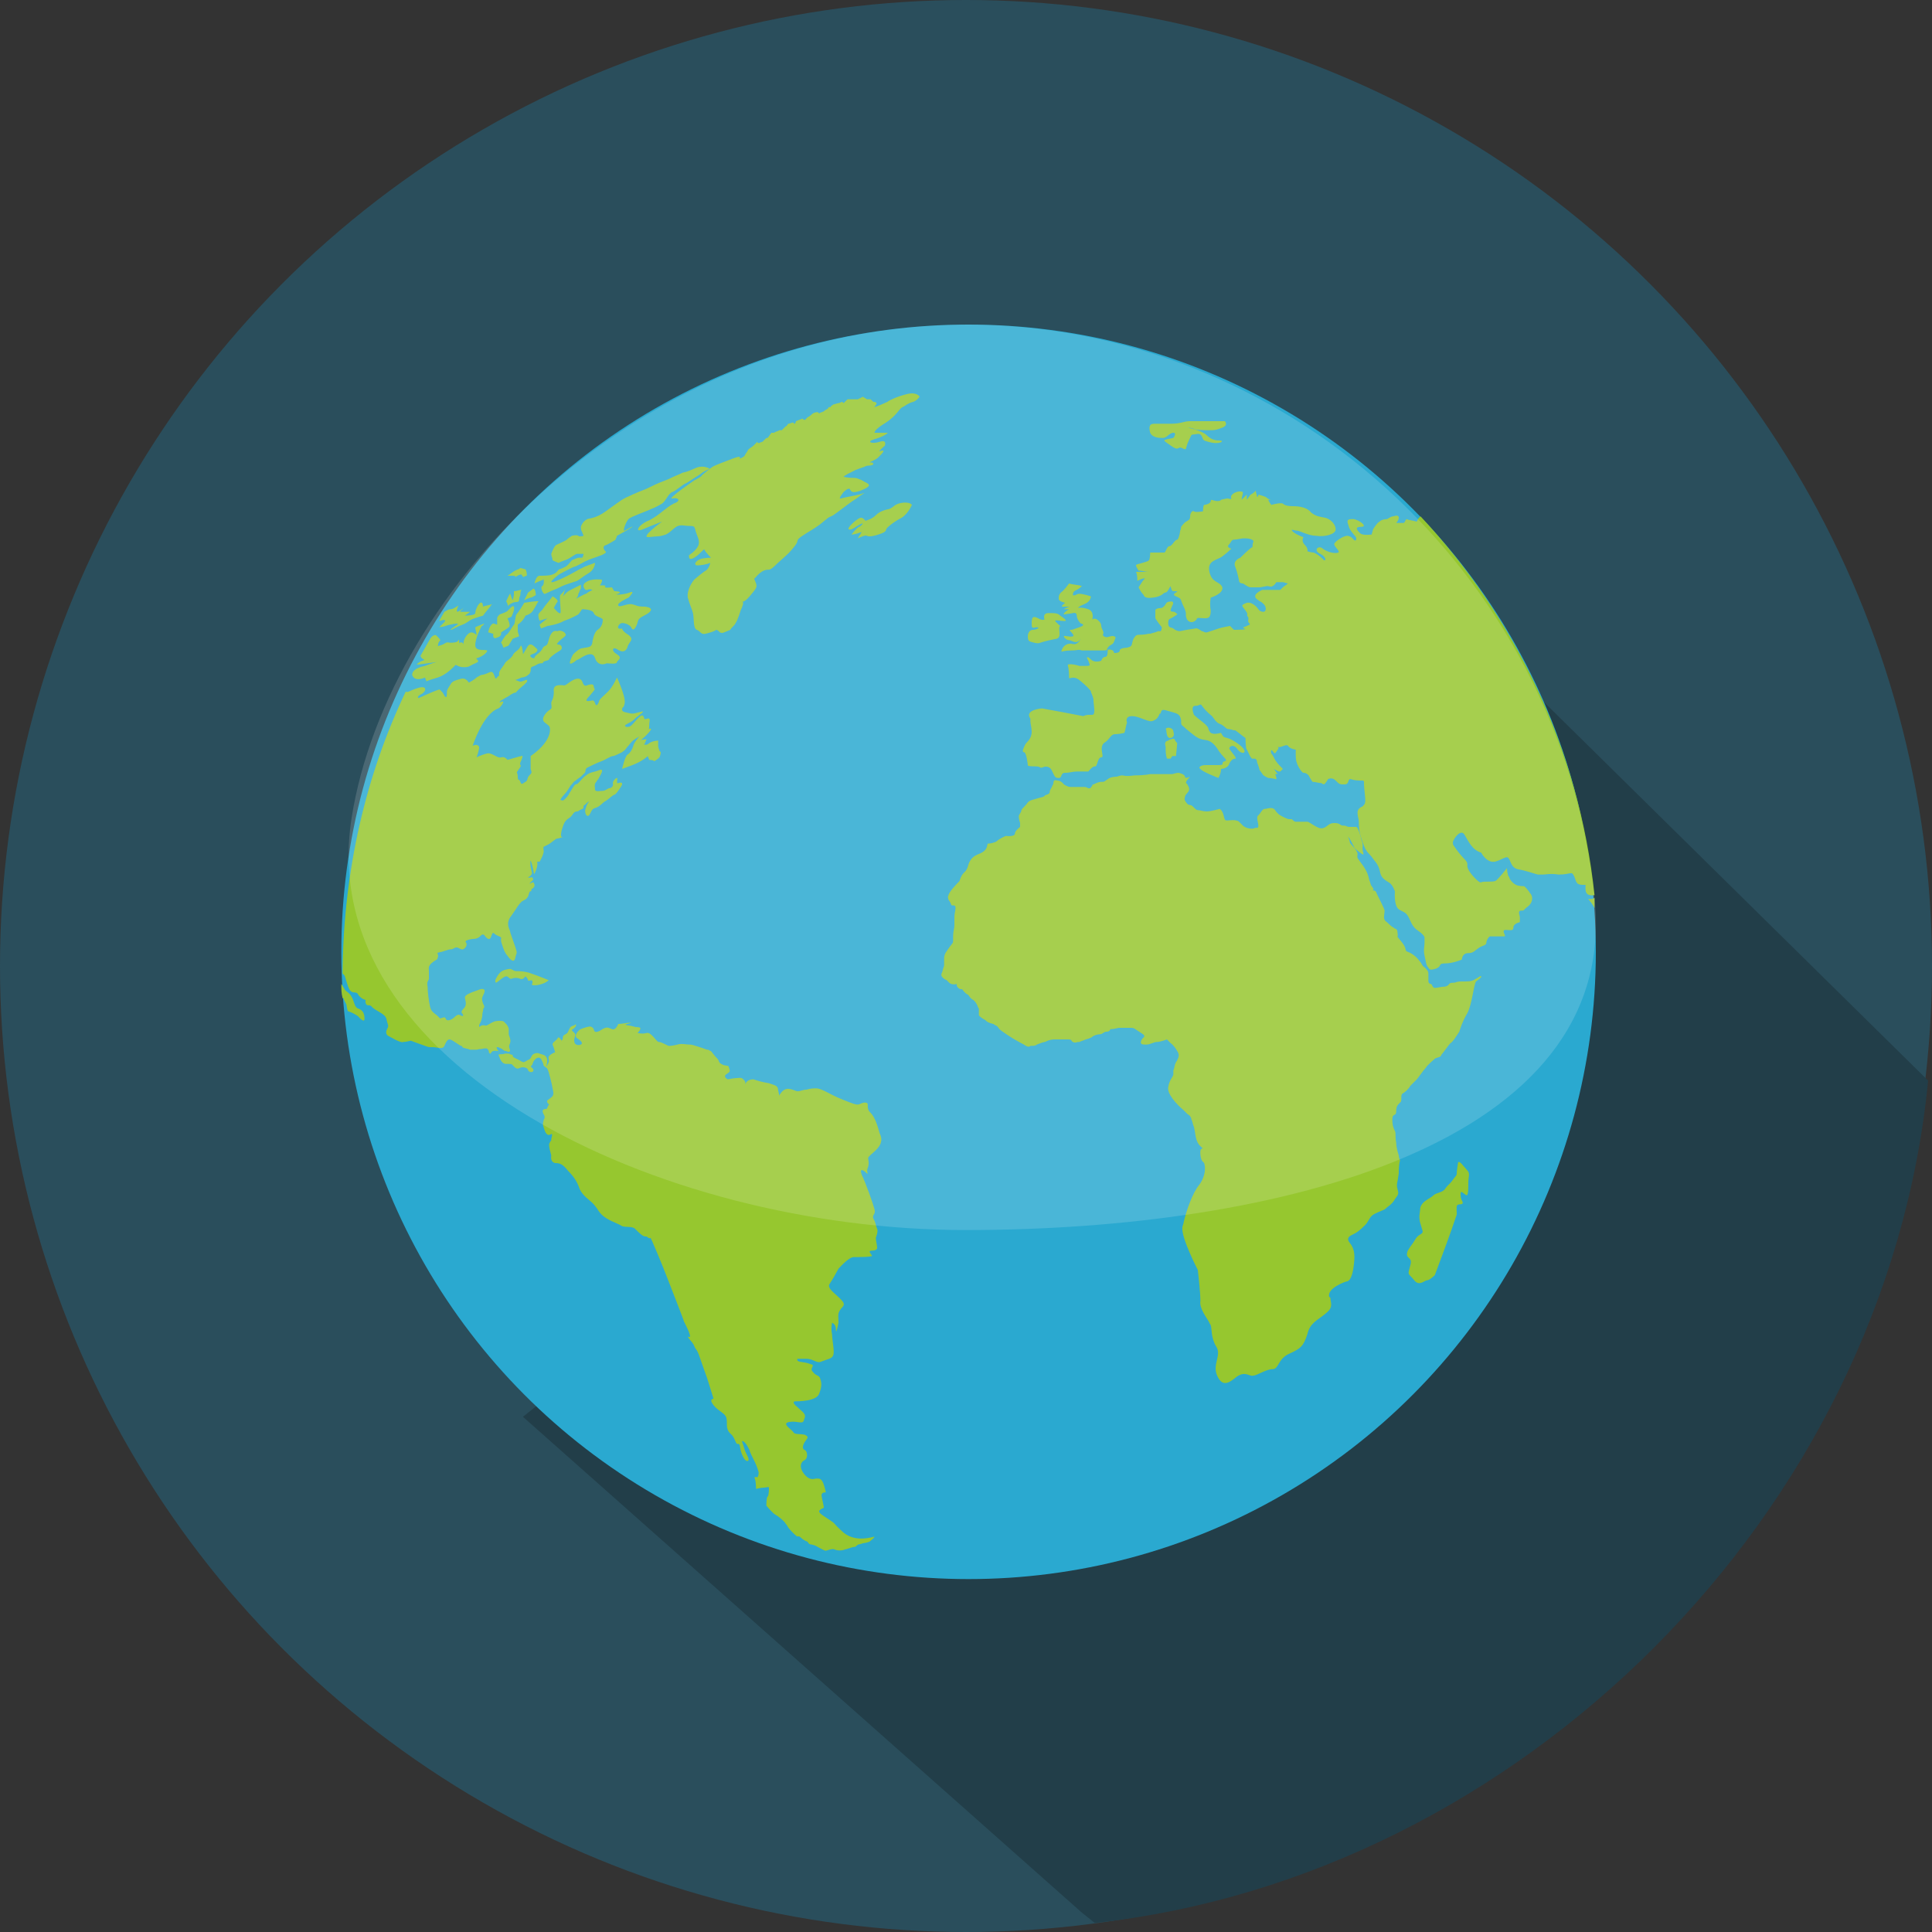 <?xml version="1.0" encoding="utf-8"?>
<!-- Generator: Adobe Illustrator 19.1.0, SVG Export Plug-In . SVG Version: 6.00 Build 0)  -->
<svg version="1.1" id="Layer_1" xmlns="http://www.w3.org/2000/svg" xmlns:xlink="http://www.w3.org/1999/xlink" x="0px" y="0px"
	 viewBox="0 0 150 150" style="enable-background:new 0 0 150 150;" xml:space="preserve">
<rect x="0" y="0" width="150" height="150" fill="#333333" stroke="none"/>
<style type="text/css">
	.st0{fill:#2A4E5C;}
	.st1{fill:none;stroke:#ED1C24;stroke-width:2;}
	.st2{fill:#223E49;}
	.st3{fill:#2AA9D0;}
	.st4{fill:#96C72F;}
	.st5{opacity:0.15;fill-rule:evenodd;clip-rule:evenodd;fill:#FFFFFF;}
</style>
<circle class="st0" cx="75" cy="75" r="75"/>
<path class="st1" d="M-173.6,82.9"/>
<g>
	<path class="st2" d="M149.7,83.9l-34.2-33.7L40.6,110L84,148.5c0,0,1,0.8,1,0.8C117.9,145.7,146.4,117.6,149.7,83.9z"/>
</g>
<g>
	<circle class="st3" cx="75.2" cy="73.9" r="48.7"/>
	<g>
		<g>
			<g id="continents_6_">
				<path class="st4" d="M114.9,75.8c0,0-0.3,0.2-0.5,0.3c-0.2,0.1-0.4,0.1-0.9,0.1c-0.5,0-0.4,0.1-0.7,0.1c-0.4,0-0.2,0.2-0.6,0.3
					c-0.3,0-0.6,0.1-0.8,0.1c-0.2,0-0.2-0.3-0.3-0.3c-0.1,0-0.2-0.1-0.2-0.2c0,0,0,0,0-0.1c0-0.1,0-0.3,0-0.5c0-0.2-0.1-0.3-0.3-0.5
					c-0.2-0.1-0.2-0.3-0.4-0.5c-0.2-0.3-0.6-0.6-0.9-0.7c-0.3-0.1,0-0.2-0.5-0.8c-0.5-0.6-0.2-0.2-0.3-0.7c0-0.2-0.1-0.3-0.2-0.3
					c-0.1-0.1-0.2-0.1-0.4-0.3c-0.4-0.4-0.3-0.2-0.4-0.4c-0.1-0.1,0-0.5,0-0.7c0-0.1-0.4-0.9-0.6-1.3c-0.1-0.4-0.4-0.2-0.3-0.3
					c0.1-0.1,0-0.1-0.1-0.3c-0.1-0.1-0.1-0.3-0.2-0.5c-0.1-0.6-0.4-1-0.7-1.4c-0.3-0.4-0.2-0.3-0.2-0.6c0-0.3-0.6-0.8-0.6-0.9
					c0-0.2-0.2-0.5-0.1-0.4c0.1,0.1,0.3,0.5,0.4,0.7c0.1,0.2,0,0.1,0.5,0.5c0.5,0.4,0.1-0.1,0.2-0.5c0-0.1,0-0.3-0.1-0.5
					c-0.1-0.5-0.3-1-0.4-1c-0.1,0-0.2,0-0.5,0c-0.3,0-0.2-0.1-0.5-0.1c-0.3,0-0.2-0.2-0.7-0.2c-0.5,0-0.5,0.3-0.9,0.4
					c-0.4,0.1-1-0.5-1.2-0.5c-0.2,0-0.8,0-0.9,0c-0.1,0-0.2-0.1-0.3-0.2c-0.1,0-0.1,0-0.2,0c-0.2,0-0.7-0.3-0.7-0.3
					s-0.2-0.1-0.4-0.4c-0.2-0.3-0.6-0.1-0.8-0.1c-0.2,0-0.3,0.3-0.5,0.5c-0.2,0.1,0,0.6,0,0.8c0,0.3-0.2,0.1-0.3,0.2
					c-0.2,0.1-0.7,0-0.9-0.2c-0.2-0.2-0.1-0.1-0.3-0.3c-0.2-0.2-0.8-0.1-0.9-0.1c-0.2,0-0.2,0-0.3-0.4c-0.1-0.4-0.3-0.5-0.3-0.5
					S94,63,93.7,63c-0.3,0-0.5-0.1-0.7-0.1c-0.1,0-0.2-0.1-0.3-0.2c-0.1-0.1-0.2-0.2-0.3-0.2c-0.2,0-0.3-0.2-0.3-0.2
					s-0.2-0.2-0.1-0.4c0-0.2,0.2-0.3,0.3-0.5c0.1-0.2-0.1-0.5-0.2-0.6c-0.1-0.1,0.3-0.5,0.3-0.5s-0.4,0.2-0.4,0
					c0-0.2-0.5-0.3-0.5-0.3c-0.2,0-0.4,0.1-0.5,0.1c0,0-0.4,0-0.5,0c-0.1,0-0.5,0-0.5,0c-0.2,0-0.5,0-0.7,0c0,0-0.4,0.1-1.2,0.1
					c-0.8,0.1-0.8,0-1,0c-0.1,0-0.4,0.1-0.4,0.1s-0.5,0-0.7,0.2c-0.2,0.1-0.2,0.2-0.4,0.2c-0.2,0-0.3,0-0.7,0.2
					c-0.3,0.1,0,0-0.1,0.1c-0.1,0.1-0.1,0.2-0.2,0.2c0,0-0.1,0-0.1,0c-0.2-0.1-0.2-0.1-0.4-0.1c-0.1,0-0.3,0-0.4,0
					c-0.2,0-0.4,0-0.6,0c-0.2,0-0.5-0.2-0.5-0.2s-0.2-0.3-0.5-0.3c-0.3-0.1-0.3,0.1-0.3,0.1s0,0.2-0.1,0.3c0,0.1-0.2,0.3-0.2,0.5
					c0,0.2-0.4,0.2-0.4,0.3c-0.1,0.1-0.3,0.1-0.6,0.2c-0.3,0.1-0.5,0.1-0.7,0.3c-0.2,0.3-0.4,0.4-0.5,0.6c0,0.2-0.2,0.3-0.2,0.5
					c0,0.2,0.1,0.5,0.1,0.5c0,0.1,0,0.2,0,0.3c0,0-0.4,0.3-0.4,0.5c0,0.3-0.7,0.2-0.7,0.2c0,0-0.5,0.2-0.7,0.4
					c-0.1,0.1-0.5,0.2-0.7,0.2c0,0,0,0,0,0c-0.1,0,0.1,0.5-0.7,0.8c-0.8,0.3-0.8,0.9-0.9,1.1c-0.1,0.2-0.1,0.2-0.3,0.4
					c-0.2,0.2-0.3,0.6-0.3,0.6s-0.5,0.5-0.7,0.8c-0.2,0.3-0.1,0.2-0.2,0.4c0,0.3,0.1,0.3,0.2,0.5c0.1,0.2,0,0.2,0.3,0.2
					c0.2,0.1,0,0.5,0,0.9c0,0.4,0,0.2,0,0.6c0,0.3-0.1,0.5-0.1,0.9c0,0.1,0,0.2,0,0.3c0,0.1,0,0.2-0.1,0.3c-0.1,0.1-0.5,0.7-0.5,0.7
					c0,0-0.1,0.2-0.1,0.4c0,0.2,0,0.2,0,0.5c0,0.2,0,0-0.1,0.4c-0.1,0.4,0,0-0.1,0.3c-0.1,0.3,0.4,0.5,0.4,0.5s0,0,0,0
					c0,0,0.1,0.1,0.2,0.2c0.2,0.2,0.6,0.1,0.6,0.1c-0.1,0.2,0.2,0.4,0.3,0.4c0.1,0,0.1,0,0.1,0s0.2,0.3,0.4,0.4
					c0.2,0.1,0.1,0.2,0.4,0.4c0.2,0.1,0.3,0.3,0.4,0.5c0,0.1,0.1,0.2,0.1,0.2s0,0.4,0,0.5c0,0.1,0.3,0.3,0.5,0.4
					c0.1,0.1,0.2,0.2,0.6,0.3c0.1,0,0.1,0.1,0.2,0.1c0.2,0.1,0.2,0.2,0.3,0.3c0.2,0.2,1,0.7,1,0.7s0.5,0.3,0.9,0.5
					c0.4,0.3,0.5,0.1,0.5,0.1c0,0,0.1,0,0.1,0c0.1,0,0.3,0,0.4-0.1c0,0,0.5-0.2,0.6-0.2c0.1,0,0.3-0.2,0.8-0.2c0.5,0,0.6,0,1,0
					c0.4,0,0.2,0.1,0.4,0.2c0.2,0.1,0.3,0,0.4,0c0.1,0,0.1,0,0.1,0c0.2-0.1,0.3-0.1,0.5-0.2c0,0,0.4-0.1,0.5-0.2
					c0.1-0.1,0.4-0.2,0.6-0.2c0.2,0,0.3-0.2,0.5-0.2c0.3,0,0.3-0.2,0.3-0.2c0,0,0.1,0,0.1,0c0.2,0,0.5-0.1,0.6-0.1c0,0,0,0,0,0
					c0.3,0,0.5,0,0.9,0c0.3,0,0.3,0.1,0.8,0.4c0.5,0.3,0.1,0.3,0,0.6c-0.1,0.3,0.1,0.3,0.4,0.3c0.3,0,0.6-0.2,0.8-0.2
					c0.3,0,0.8-0.2,0.8-0.2c0,0,0,0,0,0c0.1,0.1,0.2,0.2,0.3,0.3c0,0,0.2,0.1,0.5,0.6c0.2,0.3,0.1,0.5,0,0.7c0,0.1-0.1,0.1-0.1,0.2
					c-0.1,0.1-0.1,0.4-0.2,0.6c0,0.1,0,0.2,0,0.3c0,0.2-0.3,0.4-0.4,1c-0.1,0.5,0.6,1.3,1.2,1.8c0.1,0.1,0.2,0.2,0.3,0.3
					c0.2,0.1,0.3,0.3,0.3,0.4c0.1,0.2,0.1,0.4,0.2,0.6c0.1,0.4,0.1,0.7,0.2,1c0.2,0.6,0.6,0.6,0.4,0.7c-0.2,0-0.1,0.9,0.1,1
					c0.2,0.1,0.3,1-0.3,1.8c-0.5,0.6-1,2-1.2,2.9c0,0.1-0.1,0.3-0.1,0.4c-0.1,0.8,1.2,3.3,1.2,3.3c0,0,0.2,1.7,0.2,2.4
					c-0.1,0.6,0.5,1.3,0.7,1.7c0,0.1,0.1,0.1,0.1,0.2c0.1,0.2,0,0.9,0.4,1.6c0.5,0.7-0.3,1.4,0.1,2.3c0.4,0.9,0.9,0.6,1.5,0.1
					c0.7-0.5,1,0,1.3-0.1c0.3,0,1-0.5,1.5-0.5c0.5,0,0.4-0.8,1.3-1.2c0.9-0.4,1.1-0.6,1.4-1.5c0.2-0.9,0.8-1.1,1.4-1.6
					c0.5-0.4,0.5-0.6,0.4-1.1c0-0.1,0-0.2-0.1-0.2c-0.2-0.7,1.3-1.2,1.3-1.2c0.3,0,0.5-0.4,0.6-1.2c0.1-0.8,0.1-1.3-0.3-1.8
					c-0.4-0.5,0.2-0.6,0.5-0.8c0.3-0.2,0.5-0.4,0.7-0.6c0.2-0.2,0.3-0.5,0.5-0.7c0.2-0.2,0.8-0.4,1-0.5c0.2-0.2,0.6-0.4,0.8-0.8
					c0.3-0.4,0.3-0.4,0.2-0.8c-0.1-0.4,0-0.4,0.1-1.2c0-0.8,0.1-1,0.1-1s-0.1-0.2-0.1-0.4c-0.1-0.3-0.2-0.7-0.2-1
					c-0.1-0.5,0-0.7-0.1-0.9c-0.1-0.2-0.2-0.4-0.2-0.9c0-0.5,0.3-0.2,0.3-0.6c0,0,0,0,0,0c0-0.4,0.1-0.5,0.3-0.7
					c0.2-0.1,0-0.6,0.2-0.7c0.2-0.1,0.5-0.4,0.6-0.6c0,0,0,0,0,0s0.4-0.4,0.5-0.5c0.1-0.1,0.5-0.7,0.7-0.9c0.1-0.2,0.6-0.6,0.7-0.7
					c0.1-0.1,0.5-0.1,0.5-0.3c0.1-0.1,0.6-0.8,0.7-0.9c0.2-0.1,0.5-0.6,0.7-0.9c0.1-0.3,0.2-0.7,0.6-1.4c0.4-0.7,0.5-2.2,0.7-2.5
					C115.3,75.7,114.9,75.8,114.9,75.8z M79.3,65.7c0,0,0.1,0,0.2,0c0.1,0,0.1,0,0.1,0C79.6,65.7,79.4,65.7,79.3,65.7z"/>
				<path class="st4" d="M40.8,47.8c0,0,0.3-0.1,0.4-0.2c0.2-0.1,0.5-0.8,0.6-0.9c0.1-0.1-1.1,0.1-1.1,0.1c-0.1,0.2-0.5,0.8-0.6,0.9
					c-0.1,0.1-0.1,0.7-0.2,0.8c-0.1,0.1-0.4,0.7-0.6,0.8c-0.2,0.2-0.4,0.6-0.4,0.6c0.1,0.1,0.1,0.2,0.2,0.4c0.1-0.1,0.3-0.1,0.4-0.2
					c0.1-0.2,0.2-0.3,0.3-0.5c0.2-0.1,0.3-0.1,0.5-0.2c0-0.1-0.1-0.3-0.1-0.4c0-0.2,0-0.3,0-0.5C40.6,48.2,40.7,48,40.8,47.8z"/>
				<path class="st4" d="M48.2,48.4c0.2-0.1,0.7,0.1,0.8,0.3c0.1,0.2,0.2,0.3,0.4-0.1c0.2-0.4,0-0.5,0.6-0.8
					c0.6-0.3,0.8-0.6,0.1-0.7c-0.7,0-0.6-0.1-1.1-0.2c-0.5,0-0.9,0.3-1,0.1c-0.1-0.2,0.8-0.6,0.8-0.6c0,0,0.6-0.6,0.1-0.4
					c-0.5,0.2-1.4,0.2-0.9,0.1c0.4-0.2-0.3-0.2-0.3-0.2c-0.1-0.1-0.1-0.2-0.2-0.3c0,0-0.7,0.1-0.5-0.1c0.1-0.1-0.6,0-0.4-0.1
					c0.1-0.1,0.2-0.4,0.1-0.4c-0.1,0-0.8-0.1-1.2,0.2c-0.4,0.2-0.1,0.7,0.1,0.6c0.2-0.1,0.4,0,0.4,0s-0.4,0.2-0.5,0.3
					c-0.1,0-0.8,0.4-0.8,0.4c0.1-0.1,0.2-0.2,0.2-0.4c0.1-0.1,0.1-0.3,0.2-0.4c0-0.1,0-0.2,0-0.3c-0.2,0.1-0.4,0.2-0.6,0.3
					c-0.2,0.1-0.4,0.2-0.5,0.3c-0.1,0.1-0.2,0.2-0.3,0.3c0.1-0.2,0.1-0.4,0.2-0.6c-0.1,0.2-0.3,0.4-0.4,0.5c-0.1,0.1,0.1,1.4,0,1.4
					c-0.1,0.1-0.5-0.4-0.5-0.4s0.2-0.4,0.3-0.5c0-0.2-0.4-0.4-0.4-0.4c-0.2,0.3-0.5,0.6-0.7,0.9c-0.1,0.2-0.3,0.3-0.4,0.5
					c0,0.2,0,0.3,0.1,0.5c0.2-0.1,0.4-0.1,0.6-0.2c-0.2,0.2-0.4,0.3-0.6,0.5c0,0.1,0.1,0.2,0.1,0.3c0.2-0.1,0.3-0.1,0.5-0.2
					c0,0,0.8-0.1,1.3-0.4c0.6-0.2,1.1-0.5,1.1-0.5c0.1-0.1,0.2-0.3,0.3-0.4c0,0,0.8,0,0.9,0.3c0.1,0.3,0.6,0.3,0.7,0.5
					c0,0.3-0.1,0.6-0.4,0.8c-0.3,0.2-0.4,0.9-0.4,0.9s0,0.3-0.2,0.4c-0.2,0.1-0.7,0.1-0.8,0.2c-0.2,0.1-0.5,0.4-0.5,0.4
					c0,0-0.5,0.9-0.1,0.7c0.4-0.2,0.2-0.2,0.5-0.3c0.2-0.1,1.1-0.8,1.3-0.1c0.2,0.6,0.7,0.5,0.9,0.4c0.2,0,0.8,0.1,0.8-0.1
					c0-0.1,0.5-0.3,0-0.6c-0.5-0.3-0.3-0.6,0-0.4c0.3,0.2,0.6,0.3,0.8-0.1c0.1-0.5,0.6-0.6,0.1-1c-0.5-0.3-0.5-0.5-0.5-0.5
					C47.8,48.9,48,48.5,48.2,48.4z"/>
				<path class="st4" d="M50.4,56.6c-0.6,0.3-0.6,0.3-0.6,0.3c0,0,0,0,0,0.1c0,0-0.4,0.4-0.6,0.8c-0.1,0.4-0.3,0.7-0.5,0.8
					c-0.2,0.2-0.4,1.1-0.4,1.1c0,0,0,0,0.8-0.3c0.8-0.3,1.2-0.7,1.2-0.7c0,0.1,0.1,0.2,0.1,0.3c0.1,0,0.3,0,0.4,0.1
					c0,0,0.2-0.1,0.4-0.3c0.1-0.2,0.1-0.4,0.1-0.4c0,0-0.1-0.1-0.1-0.1c0-0.1-0.1-0.2-0.1-0.4c0-0.1,0-0.3,0-0.4c0,0-0.4,0-0.7,0.2
					c-0.2,0.2-0.4,0.1-0.4,0.1c0.1-0.1,0.1-0.2,0.2-0.4c0,0-0.4,0-0.5,0.1C50,57.3,50.9,56.4,50.4,56.6z"/>
				<path class="st4" d="M40,44.8c0.2-0.1,0.3-0.2,0.5-0.2c0,0.1,0.1,0.1,0.1,0.2c0.1,0,0.2-0.1,0.3-0.1c0-0.2,0-0.3-0.1-0.5
					c-0.1,0-0.3-0.1-0.4-0.1c-0.1,0.1-0.2,0.1-0.4,0.2c-0.2,0.1-0.4,0.3-0.6,0.4c0.1,0,0.3,0,0.4,0C40,44.7,40,44.7,40,44.8z"/>
				<path class="st4" d="M39.8,46.8c0.2-0.1,0.5,0,0.5-0.2c0-0.2,0.1-0.4,0.1-0.4c0-0.1,0-0.3,0.1-0.4c-0.2,0-0.4,0.1-0.6,0.1
					c0,0.1,0,0.2,0,0.3c0,0-0.1,0.5-0.1,0.4c-0.1-0.2-0.2-0.6-0.2-0.5c-0.1,0.1-0.3,0.6-0.3,0.6c0.1,0.1,0.1,0.3,0.2,0.4
					C39.4,47,39.6,46.9,39.8,46.8z"/>
				<path class="st4" d="M37.9,49.1c0.1,0,0.3,0.1,0.4,0.1c0,0-0.1,0.5,0.3,0.3c0.4-0.1,0.3-0.4,0.3-0.4s0.5-0.3,0.6-0.4
					c0.2-0.1-0.1-0.7-0.1-0.7c0.1,0,0.2-0.1,0.3-0.1c0,0,0.3-0.6,0.2-0.8c-0.1-0.2-0.5,0.4-0.6,0.4c-0.2,0.1-0.5,0.2-0.5,0.2
					c-0.1,0.1-0.2,0.2-0.2,0.3c0,0.2,0,0.3,0,0.5c0,0,0,0-0.3-0.1C38,48.5,37.9,49.1,37.9,49.1z"/>
				<path class="st4" d="M70.4,30.6c-0.8,0.2-1.4,0.5-1.5,0.6c-0.2,0.1-0.9,0.4-1,0.4c-0.1,0,0.4-0.3,0-0.4c0,0-0.1,0-0.1,0
					c0,0,0,0,0,0c0,0-0.2-0.2-0.2-0.2c0,0-0.3,0-0.3,0c-0.1-0.1-0.2-0.1-0.3-0.2c0,0-0.4,0.2-0.4,0.2c-0.1,0-0.3,0-0.4,0
					c-0.1,0-0.4,0-0.4,0c-0.1,0.1-0.2,0.2-0.3,0.3c0,0-0.1-0.1-0.1-0.1c-0.1,0-0.2,0.1-0.3,0.1c-0.1,0-0.3,0.1-0.4,0.1
					c-0.1,0.1-0.2,0.1-0.2,0.2c0,0,0,0,0,0c-0.1,0-0.2,0-0.2,0.1c-0.1,0.1-0.2,0.1-0.3,0.2c-0.1,0.1-0.3,0.1-0.4,0.2
					c0,0-0.1-0.1-0.1-0.1c-0.1,0-0.2,0-0.4,0.1c-0.1,0.1-0.2,0.2-0.4,0.3c-0.1,0.1-0.1,0.1-0.2,0.2c-0.1,0-0.1,0-0.2-0.1
					c-0.2,0.1-0.3,0.1-0.5,0.2c0,0.1-0.1,0.2-0.1,0.2c0,0-0.1,0-0.1-0.1c-0.1,0-0.3,0.1-0.4,0.1c-0.1,0.1-0.1,0.2-0.2,0.2
					c-0.1,0.1-0.2,0.2-0.3,0.3c-0.1,0-0.1,0-0.2,0c-0.1,0.1-0.3,0.1-0.4,0.2c-0.1,0-0.1,0-0.2,0c-0.1,0.1-0.2,0.3-0.3,0.4
					c-0.1,0-0.1,0-0.2,0.1c-0.1,0.1-0.1,0.1-0.2,0.2c-0.1,0-0.2,0.1-0.3,0.1c0,0-0.1,0-0.1-0.1c-0.1,0.1-0.2,0.2-0.3,0.3
					c-0.1,0.1-0.3,0.2-0.4,0.3c-0.1,0.2-0.2,0.3-0.3,0.5c-0.1,0.1-0.3,0.2-0.4,0.2c0,0,0.3-0.3-0.5,0c-0.8,0.3-1.3,0.5-1.5,0.6
					c-0.2,0.1-0.8,0.6-0.9,0.7c0,0.1-0.6,0.4-0.6,0.4c0,0-2.2,1.5-1.7,1.4c0.5-0.1,0.7,0.2,0.1,0.4c-0.6,0.3-1.1,0.9-1.9,1.3
					c-0.8,0.3-1.2,1-0.5,0.7c0.7-0.3,1.5-0.6,1.5-0.6c0,0-1.8,1.3-1,1.2c0.8-0.1,0.7,0,1.3-0.2c0.6-0.3,0.7-0.8,1.4-0.7
					c0.7,0.1,0.8-0.1,0.9,0.4c0.1,0.4,0.4,0.8,0.2,1.2c-0.2,0.4-0.7,0.7-0.7,0.7c0,0-0.1,0.5,0.4,0.2c0.5-0.3,0.8-0.8,0.8-0.6
					c0.1,0.2,0.5,0.6,0.5,0.6c0,0-0.5,0-0.8,0.1c-0.3,0.1-0.6,0.4-0.3,0.5c0.3,0,0.9-0.1,1-0.2c0.1,0-0.1,0.5-0.3,0.6
					c-0.2,0.1-0.9,0.7-0.9,0.7c0,0-0.6,0.7-0.5,1.4c0.2,0.7,0.3,0.8,0.4,1.2c0.1,0.4,0,1.2,0.3,1.3c0.3,0.1,0.3,0.4,0.7,0.3
					c0.4-0.1,0.7-0.2,0.8-0.3c0.1,0,0.2,0.1,0.3,0.2c0.2,0.1,0.3,0,0.8-0.2c0.1-0.2,0.3-0.3,0.4-0.5c0.2-0.3,0.4-1,0.4-1
					s0.2-0.4,0.2-0.6c-0.1-0.2,0,0.1,0.5-0.5c0.5-0.6,0.6-0.7,0.5-1c-0.1-0.3-0.2-0.4-0.1-0.4c0.1-0.1,0.3-0.4,0.7-0.6
					c0.5-0.2,0.3,0.2,1.1-0.6c0.9-0.8,0.9-0.8,1.3-1.3c0.4-0.5,0-0.4,0.6-0.8c0.6-0.4,0.5-0.3,1.1-0.7c0.6-0.4,0.8-0.7,1.1-0.8
					c0.3-0.1,1.2-0.9,2-1.4c0.8-0.6,0.7-0.4,0.5-0.4c-0.1,0.1-1.4,0.3-1.7,0.4c-0.3,0.1,0.2-0.5,0.2-0.5c0,0,0.4-0.4,0.5-0.2
					c0.1,0.2,0.2,0.3,0.8,0.1c0.5-0.2,0.9-0.4,0.5-0.6c-0.4-0.2-0.3-0.2-0.6-0.3c-0.2-0.1-0.3-0.1-0.6-0.1c-0.3,0-0.7-0.1-0.6-0.1
					c0.1-0.1,0.5-0.3,0.9-0.5c0.5-0.2,0.6-0.2,0.8-0.3c0.2-0.1,0.6,0,0.6-0.2c0-0.1-0.2-0.1-0.3-0.1c0.2-0.1,0.5-0.2,0.7-0.4
					c0.3-0.3,0.6-0.6,0.2-0.5c-0.4,0.2,0.3-0.4,0.3-0.4c0,0,0.2-0.5-0.4-0.3c-0.6,0.2-1.1,0-0.4-0.2c0.7-0.2,1.1-0.5,1-0.5
					c-0.2,0-1,0-1,0c0,0-0.1-0.2,0.9-0.8c0.9-0.6,1-1.1,1.3-1.2c0.2-0.1,0.4-0.3,0.8-0.4c0.3-0.1,0.5-0.4,0.5-0.4
					S71.2,30.4,70.4,30.6z"/>
				<path class="st4" d="M69.4,39.3c-0.4,0.3-0.4,0.2-0.7,0.3c-0.3,0.1-0.5,0.2-0.7,0.4c-0.2,0.2-0.4,0.3-0.7,0.4
					c-0.2,0.1-0.1-0.1-0.4-0.2c-0.2-0.1-1.2,0.8-1,0.9c0.2,0.1,0.5-0.2,0.9-0.4c0.4-0.2,0,0.2-0.1,0.2c-0.1,0-0.6,0.6-0.6,0.6
					c0.3,0,0.5-0.1,0.8-0.2c-0.1,0.2-0.2,0.3-0.3,0.5c0,0,0.6-0.3,0.7-0.2c0.2,0.1,0.6,0,0.9-0.1c0.3-0.1,0.6-0.2,0.6-0.4
					c0-0.1,0.6-0.6,1.2-0.9c0.5-0.3,0.8-1,0.8-1C70.6,38.9,69.7,39,69.4,39.3z"/>
				<path class="st4" d="M40.7,46.6c0,0,0.4-0.2,0.5-0.2c0.1,0,0.4-0.2,0.4-0.2c0,0,0-0.5-0.2-0.5C41.3,45.8,41,46,41,46
					C40.9,46.2,40.8,46.4,40.7,46.6z"/>
				<path class="st4" d="M42.6,76.1c0,0-0.7-0.3-1.6-0.6c-0.9-0.2-0.9,0-1.2-0.2c-0.2-0.1-0.2-0.1-0.6,0c-0.4,0.1-0.6,0.5-0.7,0.7
					c-0.1,0.2,0,0.3,0,0.3c0.1,0,0.6-0.5,0.8-0.5c0.2,0,0.2,0.2,0.4,0.2c0.2-0.1,0.5-0.1,0.7,0c0.2,0.1,0.4-0.2,0.4-0.2
					s0.2,0.2,0.2,0.3c-0.1,0.1,0.3,0,0.3,0s0.1,0.2,0,0.3C41.2,76.6,42.2,76.5,42.6,76.1z"/>
				<path class="st4" d="M67.5,86.3c-0.3-0.4,0.1-0.7-0.4-0.7c-0.5,0.1-0.3,0.3-1.1,0c-0.8-0.3-1.2-0.5-1.4-0.6
					c-0.2-0.1-0.9-0.5-1.2-0.5c-0.3,0-0.4,0-0.8,0.1c-0.3,0-0.6,0.2-0.8,0.1c-0.3-0.1-0.8-0.4-1.2,0.2c-0.1,0.1-0.1,0.2-0.1,0.2
					c0-0.2-0.1-0.4-0.1-0.6c-0.1-0.2-0.1-0.2-0.7-0.4c-0.6-0.1-0.9-0.2-1.2-0.3c-0.3,0-0.5,0.1-0.6,0.3c0,0.1-0.1,0.1-0.1,0.2
					c0.1-0.1,0.1-0.3,0-0.4c-0.2-0.3-0.4-0.2-0.6-0.2c-0.2,0-0.7,0.1-0.7,0.1c0,0-0.4-0.2-0.1-0.4c0.3-0.2,0.3-0.2,0.2-0.5
					c-0.1-0.2,0.1-0.1-0.4-0.2c-0.5-0.2-0.3-0.3-0.5-0.5c-0.2-0.2-0.5-0.6-0.5-0.6c-0.1,0-0.2-0.1-0.2-0.1c0,0-0.1,0-0.1,0
					c0,0-1.1-0.4-1.3-0.4c0,0-0.1,0-0.1,0c-0.2,0-0.6-0.1-0.9,0c-0.4,0.1-0.6,0.1-0.6,0.1s0,0-0.1,0c-0.2-0.1-0.6-0.3-0.7-0.3
					c-0.2,0.1-0.6-0.8-1-0.7c0,0,0,0,0,0c-0.3,0.1-0.7,0-0.7,0s0.3-0.3,0.2-0.4c-0.2-0.1-0.2,0-0.5-0.1c-0.3-0.1-0.9-0.1-0.5-0.2
					c0.4-0.1,0.3-0.1,0.3-0.1c-0.3,0-0.7,0.1-1,0.1c0,0-0.1,0.3-0.3,0.4c-0.2,0.1-0.4-0.2-0.7-0.1c-0.3,0.1-0.3,0.2-0.6,0.3
					c-0.3,0.1-0.3-0.2-0.3-0.2s-0.1-0.2-0.3-0.2c-0.1,0-0.5,0.1-0.7,0.2c-0.1,0-0.6,0.5-0.3,0.7c0.3,0.2,0.5,0.4,0.3,0.5
					c-0.2,0.1-0.5,0-0.5-0.2c-0.1-0.3,0.2-0.5,0-0.7c-0.1-0.1-0.1-0.1-0.2-0.2c0,0,0-0.1,0.1-0.1c0.1-0.1,0.2-0.2,0.2-0.2
					s0.1-0.3-0.1-0.1c-0.3,0.1-0.3,0.1-0.4,0.3c-0.1,0.2-0.1,0.3-0.3,0.4c-0.2,0.1-0.2,0.2-0.2,0.3c0,0.1-0.1,0.2-0.1,0.2
					s-0.2-0.4-0.3-0.2c-0.1,0.2-0.4,0.3-0.4,0.5c0.1,0.2,0.2,0.6,0.2,0.6c0,0-0.6,0.2-0.5,0.5c0.1,0.3-0.2,0.6-0.2,0.6
					s0.3-0.7-0.2-0.9c-0.4-0.1-0.4-0.2-0.7-0.1c-0.3,0.1-0.2,0.4-0.5,0.5c-0.1,0-0.1,0.1-0.2,0.1c-0.1,0.1-0.2,0.1-0.5-0.1
					c-0.4-0.2-0.5-0.2-0.5-0.4c-0.1,0-0.3-0.1-0.3-0.1c-0.1,0-0.1,0-0.3,0c-0.2,0.1-0.4,0-0.5,0.1c0.1,0.2,0.2,0.7,0.6,0.7
					c0.5,0,0.4,0,0.6,0.2c0.2,0.2,0.3,0.2,0.5,0.1c0.2-0.1,0.6,0,0.6,0.2c0.1,0.2,0.5,0.2,0.4-0.1c-0.1-0.1-0.2-0.2-0.2-0.2
					c0,0,0,0,0,0c0,0,0,0,0.1-0.1c0.1-0.2,0.1-0.3,0.2-0.4c0.1-0.1,0.3-0.3,0.5-0.1c0.1,0.2,0.2,0.4,0.2,0.5c0,0.1,0.3,0.2,0.3,0.3
					c0.1,0.1,0.4,1.4,0.4,1.5c0,0.1,0.2,0.5-0.1,0.7c-0.2,0.2-0.4,0.2-0.3,0.4c0.1,0.2,0.2,0.1,0.1,0.2c0,0,0,0,0,0
					c-0.1,0.1-0.1,0.3-0.2,0.3c-0.1,0-0.4,0-0.2,0.4c0.2,0.3,0,0.4,0,0.5c0,0.1-0.1,0.2,0,0.5c0.1,0.3,0.2,0.7,0.5,0.6
					c0.3-0.2,0.1,0.2,0.1,0.4c0,0.1-0.1,0.1-0.1,0.2c-0.1,0.1-0.1,0.3,0.1,1c0,0.1-0.1,0.5,0.3,0.6c0.4,0,0.6,0.1,1,0.6
					c0.4,0.4,0.7,0.8,0.9,1.4c0.2,0.5,0.8,0.9,1,1.1c0.2,0.2,0.4,0.5,0.4,0.5c0,0,0.2,0.4,0.7,0.7c0.5,0.3,0.9,0.4,1.2,0.6
					c0.3,0.1,0.8,0,1,0.2c0.3,0.3,0.6,0.6,0.8,0.6c0,0,0.1,0,0.1,0c0.1,0.1,0.3,0.2,0.3,0.1c0-0.1,1,2.3,1.3,3.1
					c0.3,0.8,1.3,3.3,1.3,3.4c0,0,0.7,1.3,0.4,1.2c-0.3-0.1,0.3,0.4,0.4,0.7c0.1,0.3,0.2,0.2,0.4,0.8c0.2,0.6,0.5,1.4,0.6,1.7
					c0.1,0.3,0.5,1.6,0.5,1.6c0,0-0.4,0,0,0.5c0.4,0.5,0.9,0.6,1,1c0.1,0.4-0.1,0.8,0.3,1.2c0.4,0.3,0.4,0.9,0.6,0.8
					c0.2,0,0.1,0.3,0.3,0.8c0.2,0.5,0.4,0.6,0.5,0.5c0.1-0.2-0.2-0.5-0.3-0.9c-0.1-0.4-0.3-0.7-0.1-0.6c0.2,0.1,0.4,0.5,0.5,0.7
					c0,0.1,0.2,0.5,0.4,0.9c0.2,0.4,0.3,0.8,0.3,0.8c0,0.1,0,0.3-0.1,0.4c0,0-0.3-0.1-0.2,0.1c0.1,0.2,0.1,0.8,0.1,0.8
					s0.4-0.1,0.6-0.1c0.2,0,0.4-0.1,0.4,0c0,0.1,0,0.6-0.1,0.7c-0.1,0-0.1,0.7-0.1,0.7s0.5,0.6,0.7,0.7c0.2,0.1,0.7,0.5,0.8,0.7
					c0,0,0,0,0,0c0,0,0.1,0.1,0.2,0.3c0.4,0.5,0.7,0.7,0.7,0.7s0.1-0.1,0.3,0.1c0.2,0.2,0.5,0.3,0.5,0.3s0.1,0.2,0.2,0.2
					c0.1,0,0.4,0.1,0.4,0.1c0,0,0.7,0.4,0.8,0.4c0.1,0,0.5-0.2,0.7-0.1c0.2,0.1,0.6,0.1,0.8,0c0.1,0,0.6-0.2,0.7-0.2
					c0,0,0.1,0,0.1,0s0.2-0.2,0.3-0.2c0.1,0,0.3-0.1,0.4-0.1c0.1,0,0.4-0.1,0.4-0.1c0.1-0.1,0.3-0.2,0.4-0.4c-0.1,0-1.4,0.5-2.4-0.3
					c-1-0.9-0.5-0.6-1.1-1c-0.6-0.4-1-0.6-0.7-0.8c0.3-0.2,0.3,0,0.2-0.5c-0.1-0.5-0.2-0.7,0-0.8c0.2-0.1,0.3,0.2,0.1-0.5
					c-0.2-0.7-0.4-0.6-0.7-0.6c-0.3,0.1-0.6,0-0.9-0.4c-0.3-0.4-0.3-0.8,0-1c0.3-0.1,0.3-0.5,0.2-0.7c-0.1-0.2-0.4-0.1-0.2-0.6
					c0.2-0.4,0.5-0.5,0.1-0.7c-0.4-0.1-0.8,0-0.9-0.2c-0.1-0.2-1-0.7-0.3-0.8c0.6-0.1,1,0.2,1.1-0.1c0.1-0.3,0.2-0.4-0.1-0.7
					c-0.3-0.3-0.9-0.7-0.6-0.8c0.3,0,1.7,0,1.9-0.6c0.2-0.5,0.2-0.8,0.1-1.1c-0.1-0.4-0.3-0.2-0.6-0.6c-0.3-0.3,0.3-0.5-0.2-0.6
					c-0.5-0.2-0.9-0.1-1-0.3c0-0.1,0-0.1,0-0.1c0.1,0,0.3,0,0.7,0c0.6,0,0.8,0.4,1.2,0.2c0.5-0.2,0.8-0.2,0.9-0.5c0,0,0,0,0,0
					c0.1-0.3-0.1-1.2-0.1-1.6c-0.1-0.4,0-0.9,0-0.9s0.3,0.1,0.3,0.5c0,0.4,0.1,0,0.2-0.5c0-0.6-0.1-0.7,0.2-1.1
					c0.3-0.3,0.3-0.4-0.1-0.8c-0.4-0.4-1-0.8-0.8-1.1c0.2-0.3,0.6-1,0.7-1.2c0.2-0.2,0.8-0.9,1.2-0.9c0.4,0,1.4,0,1.4-0.1
					c0-0.1-0.4-0.4,0-0.4c0.4,0,0.4-0.2,0.4-0.2c0-0.3-0.1-0.5-0.1-0.8c0,0,0.2-0.5,0.1-0.7c-0.1-0.2-0.1-0.5-0.3-0.8
					c-0.1-0.3,0.2-0.3,0.1-0.7c-0.1-0.4-0.7-2.1-1-2.7c-0.2-0.6,0.2-0.3,0.4-0.1c0.2,0.1-0.1-0.1,0.1-0.5c0.1-0.4,0-0.5,0-0.7
					c0.1-0.2,0.3-0.3,0.6-0.6c0.3-0.3,0.6-0.7,0.3-1.3C68,86.9,67.8,86.6,67.5,86.3z"/>
				<path class="st4" d="M60.9,118.1C60.9,118.1,61,118.2,60.9,118.1L60.9,118.1z"/>
				<path class="st4" d="M113.6,90.5c-0.4-0.5-0.4-0.2-0.4-0.2s-0.1,0.6-0.1,0.8c0,0.2-0.1,0.2-0.3,0.5c-0.2,0.3-0.4,0.4-0.6,0.7
					c-0.2,0.3-0.7,0.3-0.9,0.5c-0.2,0.2-0.7,0.4-0.9,0.7c-0.2,0.3-0.1,0.3-0.2,0.9c0,0.5,0.1,0.6,0.2,1c0.2,0.5-0.2,0.3-0.5,0.8
					c-0.3,0.5-0.3,0.4-0.6,0.9c-0.2,0.5,0.1,0.5,0.2,0.7c0.1,0.2,0,0.4-0.1,0.8c-0.1,0.4,0,0.3,0.4,0.8c0.4,0.5,0.8,0,1,0
					c0.2,0,0.6-0.4,0.6-0.4c0.6-1.6,1.2-3.2,1.7-4.7c0,0,0-0.1,0-0.1c0-0.5-0.1-0.7,0.3-0.7c0.3,0,0.1-0.3,0.1-0.3s-0.1-0.1-0.1-0.5
					c0-0.4,0.3,0.1,0.5,0.1c0.1-0.1,0.1-0.5,0.1-1.1C114.1,90.9,114.1,91.1,113.6,90.5z"/>
				<path class="st4" d="M34.6,48.6c0.2-0.1,1.2-0.3,0.9-0.1c-0.3,0.2-0.6,0.4-0.5,0.4c0.1,0,0.6-0.3,0.9-0.4
					c0.3-0.1,0.5-0.3,0.7-0.4c0.2-0.1,0.9-0.3,0.9-0.3c0.2-0.3,0.5-0.6,0.7-0.9c-0.2,0.1-0.5,0.1-0.7,0.2c0,0,0-0.4-0.2-0.3
					c-0.2,0.1-0.4,0.6-0.4,0.8c0,0.2-0.8,0.2-0.8,0.2c0.1-0.1,0.3-0.2,0.4-0.3c-0.3,0-0.6,0-0.8,0c0.1-0.1,0.2-0.2,0.3-0.3
					c0,0-0.4,0.3-0.5,0.3c-0.1-0.1,0.1-0.5,0.1-0.5s-0.4,0.3-0.6,0.3c-0.2,0-0.3,0.1-0.5,0.2c-0.1,0.2-0.3,0.5-0.4,0.7
					c0,0,0.1,0,0.1,0c0.2-0.1,0.5-0.1,0.3,0.1c-0.2,0.2-0.3,0.3-0.4,0.4C33.9,48.7,34.3,48.7,34.6,48.6z"/>
				<path class="st4" d="M34.2,49.7c0,0-0.3-0.4-0.4-0.4c-0.1,0-0.3,0.1-0.4,0.3c-0.3,0.5-0.5,0.9-0.8,1.4c0.6-0.4,1.3-0.8,1.4-0.8
					C34,49.9,34.1,49.8,34.2,49.7z"/>
				<path class="st4" d="M43.7,64.7C43.7,64.7,43.7,64.7,43.7,64.7C43.7,64.7,43.7,64.7,43.7,64.7z"/>
				<path class="st4" d="M123.8,69.7c-0.1,0.1-0.2,0.1-0.5,0.1c0.2,0.2,0.4,0.5,0.5,0.7C123.8,70.3,123.8,70,123.8,69.7z"/>
				<path class="st4" d="M38.7,81.6c-0.1-0.1-0.2-0.3-0.1-0.3c0.1,0,0.1,0,0.3,0.1c0.2,0.1,0.2,0.2,0.4,0.2c0.2,0.1,0.3,0.1,0.3-0.1
					c-0.1-0.2-0.1-0.3,0-0.5c0.1-0.3-0.1-0.6-0.1-0.7c0-0.1,0-0.4,0-0.4c0-0.1-0.1-0.3-0.2-0.4c-0.1-0.1-0.2-0.2-0.2-0.2
					c0,0-0.2-0.1-0.7,0c-0.5,0.2-0.6,0.4-0.8,0.3c0,0-0.1,0-0.1,0c-0.2,0-0.3,0.2-0.3,0.1c0,0,0-0.1,0-0.1c0.1-0.3,0.1-0.1,0.2-0.5
					c0.1-0.4,0-0.3,0.1-0.6c0-0.2,0.1-0.3,0.1-0.3c0-0.1,0-0.1-0.1-0.3c-0.1-0.3-0.1-0.4,0-0.6c0.1-0.2,0.3-0.6-0.2-0.5
					c-0.5,0.2-1.3,0.4-1.2,0.7c0.1,0.4,0.1,0.6-0.1,0.8c-0.2,0.2-0.2,0.3-0.1,0.4c0.1,0.1,0.1,0.3-0.2,0.1c-0.3-0.1-0.4,0.3-0.8,0.4
					c-0.4,0.1-0.2-0.3-0.5-0.2c-0.3,0.1-0.2,0.1-0.4-0.1c-0.2-0.2-0.5-0.3-0.6-0.7c-0.1-0.4-0.2-1.2-0.2-1.6
					c-0.1-0.4,0.1-0.5,0.1-0.6c0,0,0-0.1,0-0.1c0-0.2,0-0.3,0-0.5c0-0.2-0.1-0.4,0.3-0.7c0.4-0.3,0.3-0.1,0.4-0.4
					c0.1-0.3-0.3-0.3,0.3-0.4c0.6-0.2,0.6-0.2,0.8-0.2c0.2-0.1,0.3-0.2,0.5-0.1c0.2,0.1,0.3,0.2,0.5,0c0.2-0.2,0.1-0.4,0.1-0.4
					s-0.3-0.2,0.5-0.3c0.7,0,0.6-0.5,0.9-0.3c0.2,0.3,0.4,0.4,0.5,0.2c0.1-0.2,0.1-0.5,0.3-0.3c0.2,0.2,0.6,0.2,0.5,0.4
					c0,0.2,0,0.2,0.1,0.5c0.1,0.3,0.2,0.6,0.4,0.8c0.2,0.3,0.5,0.6,0.6,0.2c0.1-0.5,0.2-0.3,0-0.9c-0.2-0.6-0.4-1.1-0.4-1.2
					c0-0.1-0.4-0.6,0.1-1.2c0.5-0.7,0.5-0.8,0.8-1.1c0.3-0.2,0.3-0.1,0.5-0.4c0.1-0.3,0.1-0.4,0.2-0.4c0.1,0,0-0.1,0.1-0.2
					c0.1,0,0.2-0.2,0.2-0.2c0-0.1,0-0.2-0.1-0.3c-0.1,0-0.2,0.1-0.3,0.1c0.1-0.1,0.2-0.2,0.3-0.3c0-0.1-0.1-0.2-0.1-0.2
					c0,0-0.3,0.1-0.3,0c0.1,0,0.3-0.2,0.3-0.3c0-0.1-0.1-0.5-0.1-0.5s-0.1-0.9,0.1-0.2c0.2,0.7,0.1,1,0.3,0.5
					c0.2-0.5,0.1-0.7,0.1-0.7c0.1,0,0.2,0,0.2,0c0,0,0.4-0.7,0.3-0.9c0-0.3-0.1-0.2,0.3-0.4c0.4-0.2,0.6-0.5,0.8-0.5
					c0.1,0,0.3-0.1,0.4-0.1c-0.1,0-0.2,0-0.1-0.5c0.2-0.7,0.3-0.8,0.6-1c0.3-0.2,0.3-0.5,0.6-0.5c0.1,0,0.2-0.1,0.2-0.1
					c0.2-0.1,0.3-0.1,0.3-0.2c0-0.1,0-0.2,0.1-0.2c0.1-0.1,0.1-0.1,0.2-0.2c0.2-0.1,0.4-0.3,0.5-0.4c0.1-0.1-0.5,0.3-0.6,0.8
					c-0.2,0.4,0.1,0.9,0.3,0.5c0.2-0.4,0.2-0.4,0.5-0.5c0.3-0.1,0.5-0.4,0.7-0.5c0.2-0.1,0.6-0.5,0.7-0.5c0.1,0,0.3-0.3,0.5-0.6
					c0.2-0.3,0.1-0.4-0.2-0.3c-0.2,0.1,0-0.4-0.1-0.4c-0.1,0-0.4,0.3-0.3,0.5c0,0.2-0.2,0.3-0.3,0.3c-0.1,0-0.3,0.2-0.5,0.2
					c-0.2,0-0.6,0.1-0.6-0.1c0-0.2-0.1-0.4,0.1-0.6c0.1-0.2,0.1-0.1,0.2-0.3c0.1-0.2,0.5-0.8,0-0.6c-0.5,0.2-0.6,0.1-1,0.4
					c-0.4,0.3-0.6,0.7-0.8,0.7c-0.1,0-0.3,0.4-0.5,0.7c-0.1,0.2-0.2,0.3-0.3,0.4c0,0,0,0-0.1,0.1c-0.1,0.1-0.3,0-0.3,0
					s0.1-0.2,0.3-0.4c0.2-0.2,0.3-0.4,0.5-0.7c0.2-0.2,0.2-0.3,0.4-0.4c0.1-0.1,0.4-0.3,0.4-0.3s0.2-0.2,0.3-0.3
					c0.1-0.1,0-0.3,0.2-0.4c0.2-0.1,0.8-0.4,1.1-0.5c0.3-0.1,0.7-0.4,0.9-0.4c0.1,0,0.5-0.2,0.7-0.3c0.1-0.1,0.2-0.1,0.4-0.4
					c0.3-0.3,0.2-0.4,0.9-0.8c0.7-0.3,0.8-0.4,0.8-0.8c0-0.4,0.1-0.5,0-0.6c-0.1-0.1-0.4,0.2-0.4-0.1c-0.1-0.3-0.3-0.1-0.5,0.1
					c-0.2,0.2-0.4,0.5-0.6,0.6c-0.2,0.1-0.6,0-0.2-0.2c0.4-0.2,0.5-0.3,0.7-0.5c0.3-0.2,0.2-0.2,0.4-0.3c0.2-0.2,0.2-0.2-0.2-0.1
					c-0.4,0.1-0.3,0.1-0.6,0.1c-0.4-0.1-0.7-0.1-0.7-0.3c0-0.3,0.1,0,0.2-0.5c0.1-0.5-0.6-2-0.6-2c0,0-0.3,0.7-0.7,1.1
					c-0.4,0.4-0.7,0.6-0.7,0.8c-0.1,0.2-0.2,0.4-0.3,0.1c-0.1-0.3-0.2-0.2-0.3-0.2c-0.1,0-0.7,0.2-0.1-0.4c0.6-0.7,0.3-0.4,0.3-0.7
					c0-0.2-0.2-0.2-0.5-0.1c-0.2,0.1-0.3,0-0.4-0.3c-0.1-0.2-0.3-0.3-0.7-0.1c-0.4,0.2-0.6,0.5-0.8,0.4c-0.2,0-0.8-0.1-0.7,0.5
					c0,0.6-0.2,0.7-0.2,0.9c0,0.2,0.1,0.4-0.1,0.5c-0.2,0.1-0.8,0.7-0.4,1c0.4,0.3,0.4,0.3,0.4,0.6c0,0.3-0.2,1.1-1.5,2
					c0,0,0,0.7,0,1c0.1,0.3,0.1,0.3-0.1,0.5c-0.2,0.2-0.1,0.4-0.3,0.5c-0.2,0.1-0.3,0.3-0.4,0c-0.1-0.3-0.2,0-0.2-0.4
					c0-0.4-0.2-0.2,0.1-0.6c0.3-0.4,0-0.2,0.1-0.5c0.2-0.4,0.2-0.6,0.1-0.5c-0.1,0-1.1,0.3-1.1,0.3c0,0-0.2-0.3-0.5-0.2
					c-0.3,0.1-0.7-0.4-1.1-0.3c-0.4,0.1-0.8,0.3-0.8,0.3s0.2-0.5,0.2-0.8c-0.1-0.3-0.5-0.1-0.5-0.1c0,0,0.8-2.5,2-2.9
					c0.2-0.1,0.6-0.7,0.2-0.5c-0.4,0.1,0.3-0.3,0.5-0.4c0.2-0.1,0.1-0.1,0.5-0.3c0.3-0.1-0.1,0.2,0.4-0.3c0.6-0.5,0.7-0.6,0.6-0.7
					c0-0.1-0.4,0.2-0.6,0.1c-0.2-0.1-0.3-0.1-0.3-0.1s0.3-0.1,0.5-0.2c0.2,0,0.4-0.1,0.5-0.2c0.1-0.1,0.1,0,0.2-0.3
					c0-0.3,0-0.3,0.3-0.4c0.2-0.1,0.3-0.2,0.5-0.2c0.3,0,0-0.1,0.4-0.2c0.4-0.1,0,0,0.5-0.4c0.5-0.4,0.8-0.4,0.7-0.7
					c-0.1-0.3-0.6,0-0.2-0.4c0.4-0.4,0.6-0.4,0.5-0.6c-0.1-0.2-0.5-0.3-0.6-0.2c-0.1,0-0.3-0.1-0.5,0.2c-0.2,0.3-0.2,0.6-0.3,0.8
					c-0.1,0.2-0.3,0.1-0.4,0.4c-0.2,0.3-0.3,0.3-0.5,0.5c-0.2,0.2,0,0.2-0.2,0.2c-0.1,0-0.4-0.2-0.1-0.3c0.3-0.1,0.6-0.3,0.3-0.5
					c-0.3-0.3-0.5-0.4-0.7,0c-0.2,0.3-0.3,0.6-0.3,0.4c0-0.1-0.1-0.8-0.2-0.5c-0.1,0.3-0.5,0.4-0.6,0.7c-0.2,0.3-0.5,0.4-0.6,0.6
					c-0.1,0.2-0.3,0.4-0.4,0.6c-0.1,0.2,0,0.4-0.1,0.4c-0.1,0-0.2,0.4-0.3,0c-0.1-0.3-0.2-0.4-0.4-0.3c-0.2,0.1-0.5,0.2-0.6,0.2
					c-0.1,0-0.2,0.1-0.4,0.2c-0.2,0.2-0.6,0.4-0.6,0.4s-0.2-0.4-0.6-0.3c-0.4,0.1-0.7,0.2-0.8,0.4c-0.1,0.2-0.3,0.4-0.3,0.6
					c0,0.2,0,0.5-0.1,0.4c-0.1,0-0.1-0.2-0.3-0.4c-0.2-0.2-0.1-0.2-0.4-0.1c-0.3,0.1-1.4,0.6-1.4,0.6c0,0-0.2-0.1,0.2-0.3
					c0.4-0.2,0.5-0.7-0.2-0.5c-0.7,0.2-0.8,0.4-1,0.3c0,0,0,0,0,0c-3.1,6.5-4.8,13.8-4.9,21.6c0,0.1,0,0.2,0,0.3
					c0.2,0.1,0.2,0.3,0.3,0.6c0.1,0.3,0.2,0.7,0.4,0.8c0.2,0.1,0.4,0,0.5,0.2c0.1,0.2,0.4,0.4,0.5,0.4c0.2,0.1,0,0,0.1,0.3
					c0.1,0.3,0.3,0,0.5,0.3c0.3,0.3,1,0.5,1.1,0.9c0.1,0.5,0.2,0.5,0.1,0.7c-0.1,0.2-0.2,0.4,0,0.6c0.2,0.1,1,0.6,1.2,0.5
					c0.2,0,0.6-0.1,0.6-0.1s0.8,0.3,1.1,0.4c0.3,0.1,0.2,0.1,0.6,0.1c0.3,0,0.8,0.2,0.9-0.1c0.1-0.2,0.2-0.5,0.4-0.5
					c0.2,0,0.8,0.5,0.9,0.5c0,0,0.1,0,0.1,0.1c0.1,0.1,0.4,0.1,0.6,0.2c0.2,0,0.3,0,0.5,0c0.4-0.1,0.2,0,0.6-0.1c0.1,0,0.2,0,0.2,0
					c0,0,0,0,0.1,0.1c0.1,0.1,0,0.3,0.2,0.3C38.2,81.5,38.5,81.6,38.7,81.6C38.6,81.7,38.6,81.7,38.7,81.6
					C38.7,81.7,38.8,81.7,38.7,81.6z"/>
				<path class="st4" d="M123.8,69.5c-1.2-11.4-6.2-21.6-13.5-29.4c-0.2,0.1-0.3,0.4-0.3,0.4c-0.3-0.1-0.6-0.1-0.8-0.2
					c-0.1,0.1-0.1,0.2-0.2,0.3c-0.2,0-0.4,0-0.6,0c0,0,0.2-0.2,0.2-0.4c0-0.3-0.4-0.1-0.5-0.1c-0.1,0-0.4,0.2-0.4,0.2
					s-0.4,0-0.6,0.2c-0.2,0.1-0.5,0.6-0.5,0.6c0,0.1-0.1,0.3-0.1,0.4c0,0-0.7,0.1-0.9-0.1c-0.2-0.2-0.5-0.5,0.1-0.5
					c0.5,0-0.1-0.5-0.6-0.6c-0.4,0-0.6,0-0.4,0.5c0.1,0.5,0.6,0.8,0.6,1c0,0.3-0.2,0.1-0.2,0.1s-0.2-0.3-0.5-0.3
					c-0.3,0-0.9,0.4-1,0.6c-0.1,0.2,0.5,0.6,0.3,0.7c-0.2,0.1-0.8,0-1.2-0.3c-0.3-0.3-0.8,0.1-0.2,0.4c0.6,0.3,0.4,0.7,0.2,0.4
					c-0.3-0.3-0.5-0.4-0.7-0.5c-0.2,0-0.5-0.1-0.5-0.1s0.1-0.2-0.2-0.5c-0.3-0.3-0.1-0.6-0.1-0.6s-0.4-0.1-0.8-0.4
					c-0.3-0.3,0.1-0.1,0.3-0.1c0.2,0,0.9,0.4,1.5,0.4c0.6,0.1,1.5-0.1,1.5-0.5c0-0.4-0.4-0.8-0.8-0.9c-0.5-0.1-0.7-0.1-1.1-0.4
					c-0.3-0.4-0.9-0.5-1.4-0.5c-0.5,0-0.7-0.1-0.8-0.2c-0.2-0.1-0.9,0.1-0.9,0.1s-0.3-0.4-0.2-0.4c0.2,0,0.2,0,0.2,0s-0.2,0-0.4-0.2
					c-0.2-0.1-0.6-0.2-0.6-0.2c0,0.1,0,0.1-0.1,0.2c0-0.2-0.1-0.3-0.1-0.5c-0.1,0.1-0.2,0.2-0.4,0.3c-0.1,0.1-0.2,0.3-0.3,0.4
					c0-0.1,0-0.3,0-0.4c-0.1,0.1-0.3,0.3-0.4,0.4c0-0.2,0.1-0.4,0.1-0.6c0,0-0.2-0.1-0.5,0c-0.3,0.1-0.5,0.3-0.4,0.5
					c0,0.1-0.2,0-0.3,0c-0.1,0-0.5,0.1-0.5,0.1s0,0.1-0.3,0.1c-0.3,0-0.5-0.2-0.5,0c0,0.2-0.4,0.3-0.5,0.3c-0.1,0-0.1,0.5-0.1,0.5
					s-0.6,0.1-0.7,0c-0.1-0.1-0.3,0.1-0.3,0.4c0,0.3-0.2,0.3-0.3,0.4c-0.1,0-0.4,0.4-0.4,0.4c0,0.2-0.1,0.3-0.1,0.5
					c0,0-0.1,0.5-0.2,0.5c-0.2,0-0.4,0.5-0.6,0.5c-0.2,0-0.3,0.5-0.4,0.5c-0.2,0-0.2,0-0.4,0c-0.1,0-0.7,0-0.7,0s0,0.5-0.1,0.6
					c-0.1,0.1-0.2,0.1-0.5,0.2c-0.3,0.1-0.5,0.1-0.5,0.2c0,0.1,0.2,0.4,0.2,0.4c0.3,0,0.5,0.1,0.8,0.1c-0.3,0-0.6,0-1,0
					c0.1,0.2,0.1,0.5,0.1,0.7c0.2-0.1,0.4-0.2,0.6-0.2c-0.2,0.2-0.3,0.4-0.5,0.7c0.1,0.2,0.2,0.4,0.4,0.6c0,0,0,0.3,0.7,0.2
					c0.8-0.1,0.8-0.4,1-0.4c0.2,0,0.4-0.7,0.4-0.4c0.1,0.3,0.1,0.3,0.3,0.3c0,0,0.1,0,0.1,0c0.4,0-0.5,0.2,0,0.4
					c0.5,0.2,0.3,0.2,0.6,0.8c0.3,0.6,0.1,0.7,0.2,0.8c0,0.2,0.2,0.4,0.4,0.4c0.2,0,0.3-0.1,0.4-0.2c0-0.2,0.3-0.1,0.6-0.1
					c0.3,0,0.5,0,0.5-0.6c-0.1-0.5,0-1,0-1s1-0.3,0.9-0.8c-0.2-0.5-0.8-0.3-1-1.2c-0.2-0.9,0.6-0.9,1-1.2c0.4-0.3,0.7-0.6,0.7-0.6
					s-0.4-0.1-0.2-0.3c0.2-0.2,0.2-0.4,0.4-0.4c0.2,0,0.6-0.1,0.7-0.1c0,0,0.1,0,0.2,0c0.3,0,0.7,0.1,0.6,0.3
					c-0.1,0.2,0,0.4-0.1,0.4c-0.1,0-0.9,0.8-0.9,0.8c0,0-0.6,0.2-0.4,0.7c0.2,0.5,0.3,1.1,0.3,1.1c0,0,0,0.2,0.3,0.2
					c0.2,0.1,0.4,0.3,0.6,0.3c0.2,0,0.6,0,0.7,0c0.1,0,0.5-0.1,0.6-0.1c0.1,0,0.3,0.1,0.4,0c0.1,0,0.3-0.3,0.3-0.3
					c0.1,0,0.1,0,0.2,0c0.1,0,0.2,0,0.3,0c0.1,0,0.3,0.1,0.4,0.1c-0.1,0.1-0.3,0.2-0.4,0.3c-0.1,0.1-0.1,0.1-0.2,0.2
					c-0.5,0-0.9,0-1.4,0c0,0-1,0.4-0.3,0.8c0.1,0.1,0.2,0.1,0.3,0.2c0.4,0.3,0.3,0.7,0.1,0.7c-0.3,0-0.4-0.2-0.4-0.2
					s-0.4-0.6-0.9-0.5c-0.5,0.2-0.4,0.2-0.1,0.6c0.3,0.4,0,0.3,0.2,0.5c0.1,0.2-0.1,0.3,0.1,0.5c0.1,0.1,0,0.1-0.2,0.2
					c-0.2,0.1-0.4,0.1-0.2,0.2c0.4,0.1-0.8,0.1-0.8,0.1c-0.1-0.1-0.2-0.2-0.3-0.3c0,0-0.6,0.1-0.9,0.2c-0.3,0.1-0.9,0.3-0.9,0.3
					c0,0-0.1,0-0.1,0c-0.1,0-0.2-0.1-0.3-0.1c0,0-0.4-0.3-0.5-0.2C92,48.9,91.7,49,91.6,49c-0.2,0-0.4-0.1-0.5-0.2
					c-0.1-0.1-0.4,0-0.4-0.4c0-0.4,0.1-0.3,0.4-0.5c0.3-0.2,0.4-0.2,0.2-0.3c-0.1-0.2-0.5,0-0.4-0.3c0.1-0.3,0.3-0.5,0.1-0.6
					c-0.2,0-0.4,0-0.5,0.2c-0.1,0.2-0.3,0.3-0.3,0.3s-0.5,0-0.5,0.2c0,0.2,0,0.4,0,0.6c0.1,0.2,0.5,0.7,0.5,0.7S90.2,49.1,90,49
					c-0.2,0,0.1,0-0.7,0.2c0,0-0.1,0-0.1,0c-0.9,0.2-0.9-0.1-1.2,0.4c-0.2,0.5,0,0.6-0.6,0.7c0,0-0.1,0-0.1,0
					c-0.5,0.1-0.3,0.2-0.4,0.3c-0.1,0.1-0.3,0.1-0.4,0.1c0,0,0-0.1-0.1-0.2c-0.4-0.2-0.6,0.1-0.4-0.2c0.2-0.3,0.4-0.2,0.5-0.5
					c0.1-0.3,0.2-0.3,0-0.4c-0.3-0.1-0.5,0.2-0.8,0c-0.2-0.2,0.1-0.1-0.1-0.5c-0.2-0.4,0-0.4-0.3-0.7c-0.3-0.3-0.5-0.1-0.5-0.1
					s0.2-0.6-0.3-0.8c-0.6-0.2-0.8-0.1-0.8-0.1s0-0.1,0.5-0.3c0.5-0.2,0.5-0.6,0.5-0.6s-0.6-0.2-0.9-0.2c-0.2,0-0.4,0.2-0.5,0.1
					c0-0.1,0-0.3,0.3-0.4c0.2-0.1,0.4-0.3,0.4-0.3c-0.3-0.1-0.7-0.1-1-0.2c0,0-0.2,0.3-0.5,0.6c-0.3,0.2-0.3,0.4-0.3,0.6
					c0,0.2,0.5,0.3,0.5,0.3s-0.4,0.3-0.2,0.3c0.2,0,0.8,0,0.6,0c-0.2,0-0.5,0.2-0.5,0.2c0.1,0,0.3,0,0.4,0c0,0-0.5,0.3-0.4,0.4
					c0.1,0,0.7-0.1,0.7-0.1s0.3-0.1,0.3,0.2c0,0.3,0.3,0.6,0.3,0.6s0.5,0.1-0.1,0.3c-0.6,0.2-0.5,0.2-0.7,0.2
					c-0.2,0,0.4,0.4,0.2,0.5c-0.2,0.1-0.7-0.1-0.7,0c0,0.1,0.2,0.3,0.4,0.3c0.2,0,0.6,0.4,0.9-0.1c0,0-0.2,0.5-0.6,0.4
					c-0.4-0.1-0.8,0.1-0.9,0.6c0,0,0.3-0.1,0.8-0.1c0.5,0,0.5-0.1,0.8,0c0.3,0,0.3,0,0.7,0c0.4,0,0.7,0,0.9,0c0.1,0,0.4,0,0.5-0.1
					c0,0-0.1,0.1-0.1,0.1c0,0.2,0,0.5-0.2,0.5c-0.2,0-0.3,0.3-0.3,0.3s-0.5,0.2-0.8-0.1c-0.3-0.3-0.4-0.2-0.2,0.1
					c0.1,0.3,0.2,0.4-0.1,0.4c-0.3,0-0.6,0-0.6,0s-0.6-0.2-0.9-0.1C83,52,83,52.4,83,52.6c0,0.2,0.3-0.2,0.8,0.2
					c0.5,0.4,0.9,0.8,0.9,0.9c0,0.1,0.2,0.4,0.2,0.7c0,0.3,0.2,1.1-0.1,1.1c-0.1,0-0.2,0-0.3,0c-0.2,0-0.4,0.1-0.4,0.1
					c-1-0.2-2.1-0.4-3.2-0.6c0,0-1.4,0.1-0.9,0.8c0,0,0,0.1,0,0.2c0,0.2,0.1,0.5,0.1,0.8c0,0.6-0.4,0.8-0.5,1
					c-0.1,0.2-0.3,0.6-0.1,0.6c0.2,0,0.3,1,0.3,1s-0.1,0.1,0.5,0.1c0.5,0,0.4,0.1,0.5,0.1c0,0,0,0,0.1,0c0.2-0.1,0.6-0.2,0.8,0.3
					c0.2,0.4,0.2,0.5,0.5,0.5c0.3,0,0.1-0.4,0.5-0.4c0.4,0,0.5-0.1,1-0.1c0.5,0,0.8,0,0.8,0s0.3-0.4,0.5-0.4
					c0.2,0.1,0.2-0.7,0.5-0.7c0.3,0-0.2-0.7,0.2-1.1c0.5-0.3,0.5-0.7,0.9-0.7c0.3,0,0.7-0.1,0.7-0.1c0.1-0.3,0.1-0.5,0.2-0.8
					c0,0-0.2-0.5,0.4-0.5c0.5,0,1.1,0.4,1.5,0.4c0.4-0.1,0.5-0.3,0.6-0.5c0,0,0-0.1,0.1-0.1c0.1-0.2,0-0.4,0.6-0.2
					c0.7,0.2,0.9,0.2,1,0.7c0,0.5,0,0.3,0.4,0.7c0.5,0.4,0.8,0.7,1.2,0.8c0.4,0.1,0.7,0,1.2,0.7c0.4,0.7,0.9,0.9,0.6,1
					c-0.4,0.1,0.1,0.3-0.5,0.3c-0.6,0-0.6,0-1,0c-0.4,0-0.6,0.2-0.4,0.3c0.1,0.2,1.4,0.7,1.4,0.7c0.1-0.2,0.2-0.4,0.2-0.7
					c0,0,0.4,0,0.6-0.3c0.1-0.3,0.3-0.5,0.5-0.5c0.2,0-0.3-0.5-0.4-0.7c-0.2-0.1,0.2-0.6,0.6,0c0.4,0.5,0.9,0.2,0.1-0.4
					c-0.8-0.6-1.1-0.5-1.2-0.6c-0.1-0.1-0.2-0.3-0.2-0.3C94.4,57,94.2,57,94,56.9c-0.1-0.1-0.2-0.3-0.2-0.4c0,0-0.1-0.2-0.5-0.5
					c-0.4-0.3-0.6-0.5-0.6-0.5s-0.3-0.7,0.1-0.7c0.3,0,0.3-0.1,0.4-0.1c0.1,0,0.1,0.1,0.2,0.2c0.3,0.4,0.6,0.6,0.7,0.7
					c0.1,0.1,0.3,0.5,0.6,0.6c0.3,0.1,0.4,0.3,0.6,0.4c0.2,0,0.5,0.1,0.5,0.1c0,0,0,0,0.1,0c0.3,0.2,0.5,0.4,0.8,0.6
					c0,0,0,0.8,0.1,0.9c0.1,0.1,0.3,0.8,0.5,0.7c0,0,0.1,0,0.1,0c0.1,0,0.2,0.1,0.2,0.3c0.1,0.2,0.2,0.6,0.2,0.6
					c0.1,0.1,0.2,0.3,0.3,0.4c0,0,0.3,0.2,0.4,0.2c0.2,0,0.6,0.1,0.6,0.1c0-0.1,0-0.2-0.1-0.4c0.1,0,0.1,0,0.2,0
					c-0.1-0.1-0.2-0.3-0.3-0.4c0.2,0.1,0.3,0.2,0.5,0.2c0.1-0.1,0.1-0.1,0.2-0.2c-0.2-0.2-0.4-0.4-0.6-0.7c-0.1-0.2-0.2-0.4-0.3-0.5
					c0,0-0.1-0.4,0.1-0.2c0.2,0.3,0.2,0.2,0.4-0.1c0.2-0.2-0.2-0.2,0.2-0.2c0.3-0.1,0.5-0.2,0.6-0.1c0,0,0,0,0,0
					c0.1,0.2,0.5,0.3,0.6,0.3c0,0,0,0,0,0s0,0,0,0c0,0,0,0.1,0,0.4c0,0.5,0.1,0.7,0.2,0.9c0.1,0.2,0.3,0.5,0.4,0.5
					c0.2,0,0.3,0.1,0.4,0.2c0.1,0.2,0.3,0.5,0.3,0.5c0.2,0,0.5,0.1,0.7,0.1c0,0,0.2,0.2,0.3,0c0.1-0.1,0.2-0.3,0.2-0.3
					s0.3-0.2,0.6,0.1c0.3,0.3,0.3,0.3,0.7,0.3c0.4,0,0.2-0.5,0.5-0.4c0.3,0.1,0.6,0.1,0.8,0.1c0.1,0,0.2,0,0.2,0.1c0,0,0,0.1,0,0.2
					c0,0.2,0.1,1,0.1,1.2c0,0.2,0,0.3-0.2,0.5c0,0,0,0,0,0c-0.2,0.1-0.4,0.2-0.4,0.5c0,0.3,0.1,0.5,0.1,0.7c0,0.2,0,0.8,0.2,1.3
					c0.1,0.3,0.2,0.6,0.3,0.8c0.3,0.5,0.2,0.2,0.7,0.9c0.6,0.7,0.3,1,0.7,1.4c0.4,0.4,0.6,0.2,0.9,1c0,0-0.1,1.1,0.3,1.4
					c0.5,0.3,0.6,0.2,0.9,0.9c0.3,0.7,0.6,0.7,0.9,1c0.1,0.1,0.2,0.2,0.2,0.3c0,0.1,0,0.2,0,0.4c0,0.3-0.1,0.5,0,1
					c0.1,0.4,0.1,0.6,0.2,0.8c0.2,0.2,0.1,0.4,0.7,0.2c0.5-0.2,0.1-0.4,0.7-0.4c0.6,0,1.3-0.3,1.3-0.3s0-0.5,0.5-0.5
					c0.4,0,0.5-0.2,0.8-0.4c0.3-0.2,0.6-0.2,0.6-0.4c0-0.2,0.2-0.5,0.3-0.5c0,0,0,0,0,0c0.1,0,0.1,0,0.4,0c0.3,0,0.5,0,0.7,0
					c0.2,0-0.3-0.5,0.1-0.5c0.4,0,0.6,0.1,0.6-0.2c0-0.3,0.5-0.4,0.5-0.4s0-0.3,0-0.4c0-0.1-0.2-0.5,0.1-0.5c0.3,0,0.1,0,0.5-0.3
					c0.4-0.3,0.4-0.7,0.3-0.9c-0.1-0.2-0.1-0.1-0.2-0.3c-0.1-0.1-0.3-0.4-0.4-0.4c-0.1,0-0.4,0-0.6-0.1c-0.2-0.1-0.4-0.3-0.5-0.5
					c0,0,0-0.1-0.1-0.2c-0.1-0.3-0.1-0.6-0.1-0.6s-0.7,0.9-0.9,1c-0.3,0.1-0.9,0-1.1,0.1c0,0-0.1,0-0.1,0c-0.2-0.1-0.7-0.6-0.9-1
					c-0.2-0.4,0.1-0.4-0.3-0.8c-0.3-0.3-0.6-0.7-0.8-1c-0.1-0.1-0.1-0.2-0.1-0.3c0-0.2,0.6-1.1,0.9-0.6c0.3,0.5,0.6,1.2,1.3,1.4
					c0,0,0.3,0.6,0.8,0.7c0.5,0.1,1.1-0.5,1.3-0.3c0.2,0.2,0.2,0.8,0.8,0.9c0.6,0.1,1.1,0.3,1.5,0.4c0.1,0,0.2,0,0.4,0
					c0.2,0,0.6-0.1,1.2,0c1,0,1-0.3,1.2,0.1c0.2,0.4,0.1,0.7,0.7,0.7c0.1,0,0.1,0,0.2,0C123.1,69.1,123,69.6,123.8,69.5z M98,51.2
					C98,51.3,98.1,51.3,98,51.2c0.1,0.1,0.1,0.1,0.1,0.1C98.1,51.3,98.1,51.3,98,51.2z M99.7,48.1C99.6,48.1,99.6,48.1,99.7,48.1
					C99.6,48.1,99.6,48.1,99.7,48.1C99.7,48.1,99.7,48.1,99.7,48.1z M115.2,71.7C115.2,71.7,115.2,71.8,115.2,71.7L115.2,71.7
					C115.2,71.8,115.2,71.7,115.2,71.7z M121.1,60.9c0.1,0,0.1,0,0.2,0c0,0,0,0,0,0C121.3,60.9,121.2,60.9,121.1,60.9z"/>
				<path class="st4" d="M90.8,57.3c0.3,0,0.4-0.2,0.3-0.5c0-0.3-0.5-0.4-0.6-0.2C90.6,56.6,90.5,57.2,90.8,57.3z"/>
				<path class="st4" d="M27.8,78.3c-0.3-0.1-0.3-0.6-0.5-0.9c-0.2-0.4-0.5-0.4-0.6-0.7c-0.1-0.1-0.1-0.2-0.2-0.3
					c0,0.4,0,0.7,0.1,1.1c0.1,0,0.1,0,0.1,0.1c0.1,0.2,0.1,0.2,0.2,0.4c0,0.1,0.1,0.5,0.1,0.5c0.3,0.1,0.5,0.2,0.8,0.4
					c0,0,0.5,0.6,0.5,0.2C28.3,78.6,28.1,78.4,27.8,78.3z"/>
				<path class="st4" d="M42.1,45.5c-0.2,0.1,0.1,0.7,0.2,0.6c0.1,0,0.4-0.2,0.7-0.3c0.3-0.1,0.6-0.3,0.9-0.4
					c0.3-0.1,0.6-0.2,0.9-0.3c0.2-0.1,0.4-0.3,0.9-0.6c0.5-0.3,0.5-0.8,0.5-0.8c0,0-0.9,0.3-1,0.4c-0.1,0-1,0.6-2,1
					c-1,0.4,0.2-0.5,0.2-0.5c0,0,1.1-0.6,1.2-0.6c0.1,0,0.8-0.4,0.8-0.4c0.4-0.2,0.8-0.3,1.3-0.5c0,0,0.5-0.2,0.3-0.3
					c-0.1-0.1-0.3-0.4,0.1-0.5c0.4-0.2,0.7-0.4,0.7-0.4c0-0.1,0.1-0.2,0.1-0.3c0,0,1.1-0.6,1.2-0.7c0.1-0.1-0.4,0.2-0.6,0.3
					c-0.2,0.1,0.1-0.7,0.3-0.9c0.2-0.2,1.4-0.6,1.8-0.8c0.3-0.1,0.6-0.3,0.8-0.4c0.3-0.2,0.5-0.8,0.8-0.9c0.3-0.1,0.8-0.6,1.1-0.7
					c0.3-0.2,1.1-0.7,1.1-0.7c0.2-0.2,0.5-0.3,0.7-0.4c0,0-0.4-0.3-1-0.1c-0.5,0.2-0.6,0.3-1.1,0.4c-0.4,0.2-0.5,0.2-1.1,0.5
					c-0.5,0.2-0.8,0.3-1.4,0.6c-0.6,0.3-0.5,0.2-1.4,0.6c-0.9,0.4-0.8,0.4-1.8,1.1c-0.9,0.7-1.3,0.7-1.7,0.8
					c-0.4,0.2-0.5,0.6-0.5,0.6c0,0.1,0,0.3,0.1,0.4c0,0.1,0.1,0.2,0.1,0.3c0,0-0.3,0.1-0.4,0c-0.1-0.1-0.5,0-0.5,0s-0.3,0.2-0.4,0.3
					c-0.1,0.1-0.6,0.3-0.8,0.4c-0.2,0.1-0.4,0.7-0.4,0.7c0,0.2,0.1,0.3,0.1,0.5c0,0,0.4,0.2,0.5,0.2c0.1-0.1,0.5-0.2,0.7-0.3
					c0.2-0.1,0.6-0.4,0.7-0.4c0.1,0,0.5,0,0.5,0c0,0,0,0.2-0.1,0.3c-0.1,0-0.3,0-0.3,0s-0.3,0.1-0.5,0.2c-0.1,0.1-0.3,0.4-0.5,0.5
					c-0.2,0.1-0.4,0.2-0.5,0.2c-0.1,0.1-0.2,0.3-0.5,0.4c-0.2,0.1-0.7,0.1-1,0.1c-0.3,0-0.4,0.6-0.4,0.6c0.2-0.1,0.4-0.2,0.7-0.3
					C42.2,44.8,42.3,45.4,42.1,45.5z"/>
				<path class="st4" d="M90.5,58c0,0.3,0,0.6,0.1,0.9c0.1,0,0.2,0,0.3,0c0-0.1,0.1-0.1,0.1-0.2c0.1,0,0.2,0,0.3,0
					c0,0,0.1-0.9,0.1-1c0,0-0.2-0.2-0.2-0.3c-0.1-0.1-0.3,0-0.3,0c-0.1,0-0.2,0.1-0.2,0.1c-0.1,0-0.2,0.1-0.2,0.1
					C90.4,57.8,90.5,57.9,90.5,58z"/>
				<path class="st4" d="M33,52.6c0,0.1,0.1,0.2,0.1,0.3c0,0,0.2-0.1,0.9-0.3c0.6-0.2,1.1-0.7,1.3-0.9c0.1-0.2,0.2,0.1,0.7,0.1
					c0.5,0,0.4-0.1,0.9-0.3c0.5-0.2,0-0.3,0.1-0.4c0.1,0,0.6-0.2,0.8-0.5c0.2-0.3-0.9,0.1-0.9-0.5c0-0.6,0.5-1.5,0.5-1.5
					c0.1,0,0.2-0.2,0.2-0.2c-0.2,0.1-0.5,0.2-0.7,0.3c0,0.2,0.1,0.4,0.1,0.6c0,0-0.2-0.2-0.4-0.2c-0.3,0-0.7,0.6-0.6,1c0,0,0,0,0,0
					c0-0.1-0.1-0.3-0.3-0.2c-0.1,0.2,0-0.4-0.1-0.2c-0.1,0.2-0.4,0.2-0.7,0.2c-0.3-0.1-0.3,0.1-0.7,0.2c-0.4,0.1-0.5,0.2-0.9,0.3
					c-0.4,0.1-0.5,0.2-0.6,0.5c-0.1,0.3,0.5,0.3,0.1,0.4c-0.3,0.1-0.5,0.3-0.4,0.3c0.1,0,1.5-0.2,1.5-0.2c0,0-0.4,0.1-0.9,0.3
					c-0.5,0.1-1,0.3-1,0.7C32.2,53,33,52.6,33,52.6z"/>
				<path class="st4" d="M80.3,49.9c0.4,0.1,0.4,0,0.8-0.1c0.4-0.1,0.4-0.1,0.9-0.2c0.5-0.1,0.1-0.8,0.3-1c0,0,0.3,0.2-0.1-0.1
					c-0.3-0.3-0.5-0.4,0.2-0.3c0.8,0.1,0-0.3-0.2-0.5c-0.2-0.1-0.3-0.1-0.8-0.1c-0.5,0-0.3,0.5-0.3,0.5s-0.2,0.1-0.5-0.1
					c-0.4-0.2-0.5-0.1-0.5,0.4c0,0.5,0.1,0.3,0.4,0.3c0.3,0,0,0.2-0.3,0.2c-0.3,0-0.4,0.3-0.4,0.5C79.8,49.8,79.9,49.8,80.3,49.9z"
					/>
				<path class="st4" d="M90.3,34c0.3,0,0.5-0.4,0.8-0.4c0.3,0,0,0.4,0,0.4c-0.9,0.2-0.9,0.1-0.2,0.6c0.7,0.5,0.5,0,0.9,0.2
					c0.4,0.2,0.2,0,0.5-0.6c0.3-0.6,0.1-0.4,0.6-0.5c0.5-0.1,0.4,0.4,0.6,0.5c0,0,0.5,0.2,0.9,0.2c0.5,0,0.6-0.2,0.3-0.2
					c-0.2,0-0.6,0-1-0.4c-0.4-0.4-1.5-0.6-1.5-0.6s0.3,0,0.5,0.1c0.2,0.1,0.8,0.1,1.2,0.1c0.4,0,0.5,0,1-0.2
					c0.5-0.2,0.2-0.5,0.2-0.5s-0.9,0-1.3,0c-0.4,0-0.8,0-1.4,0c-0.5,0-0.7,0.2-1.5,0.2c-0.8,0-0.9,0-1.3,0c-0.4,0-0.4,0.3-0.3,0.7
					C89.5,34,90,34,90.3,34z"/>
			</g>
		</g>
		<path class="st5" d="M27.3,63.5c2.8-17.8,22.4-38.3,47.8-38.3c24.3,0,46,18.9,48.7,44.5c2,19.2-24.7,25.8-48.8,25.8
			C51,95.5,24.3,82.6,27.3,63.5z"/>
	</g>
</g>
</svg>
